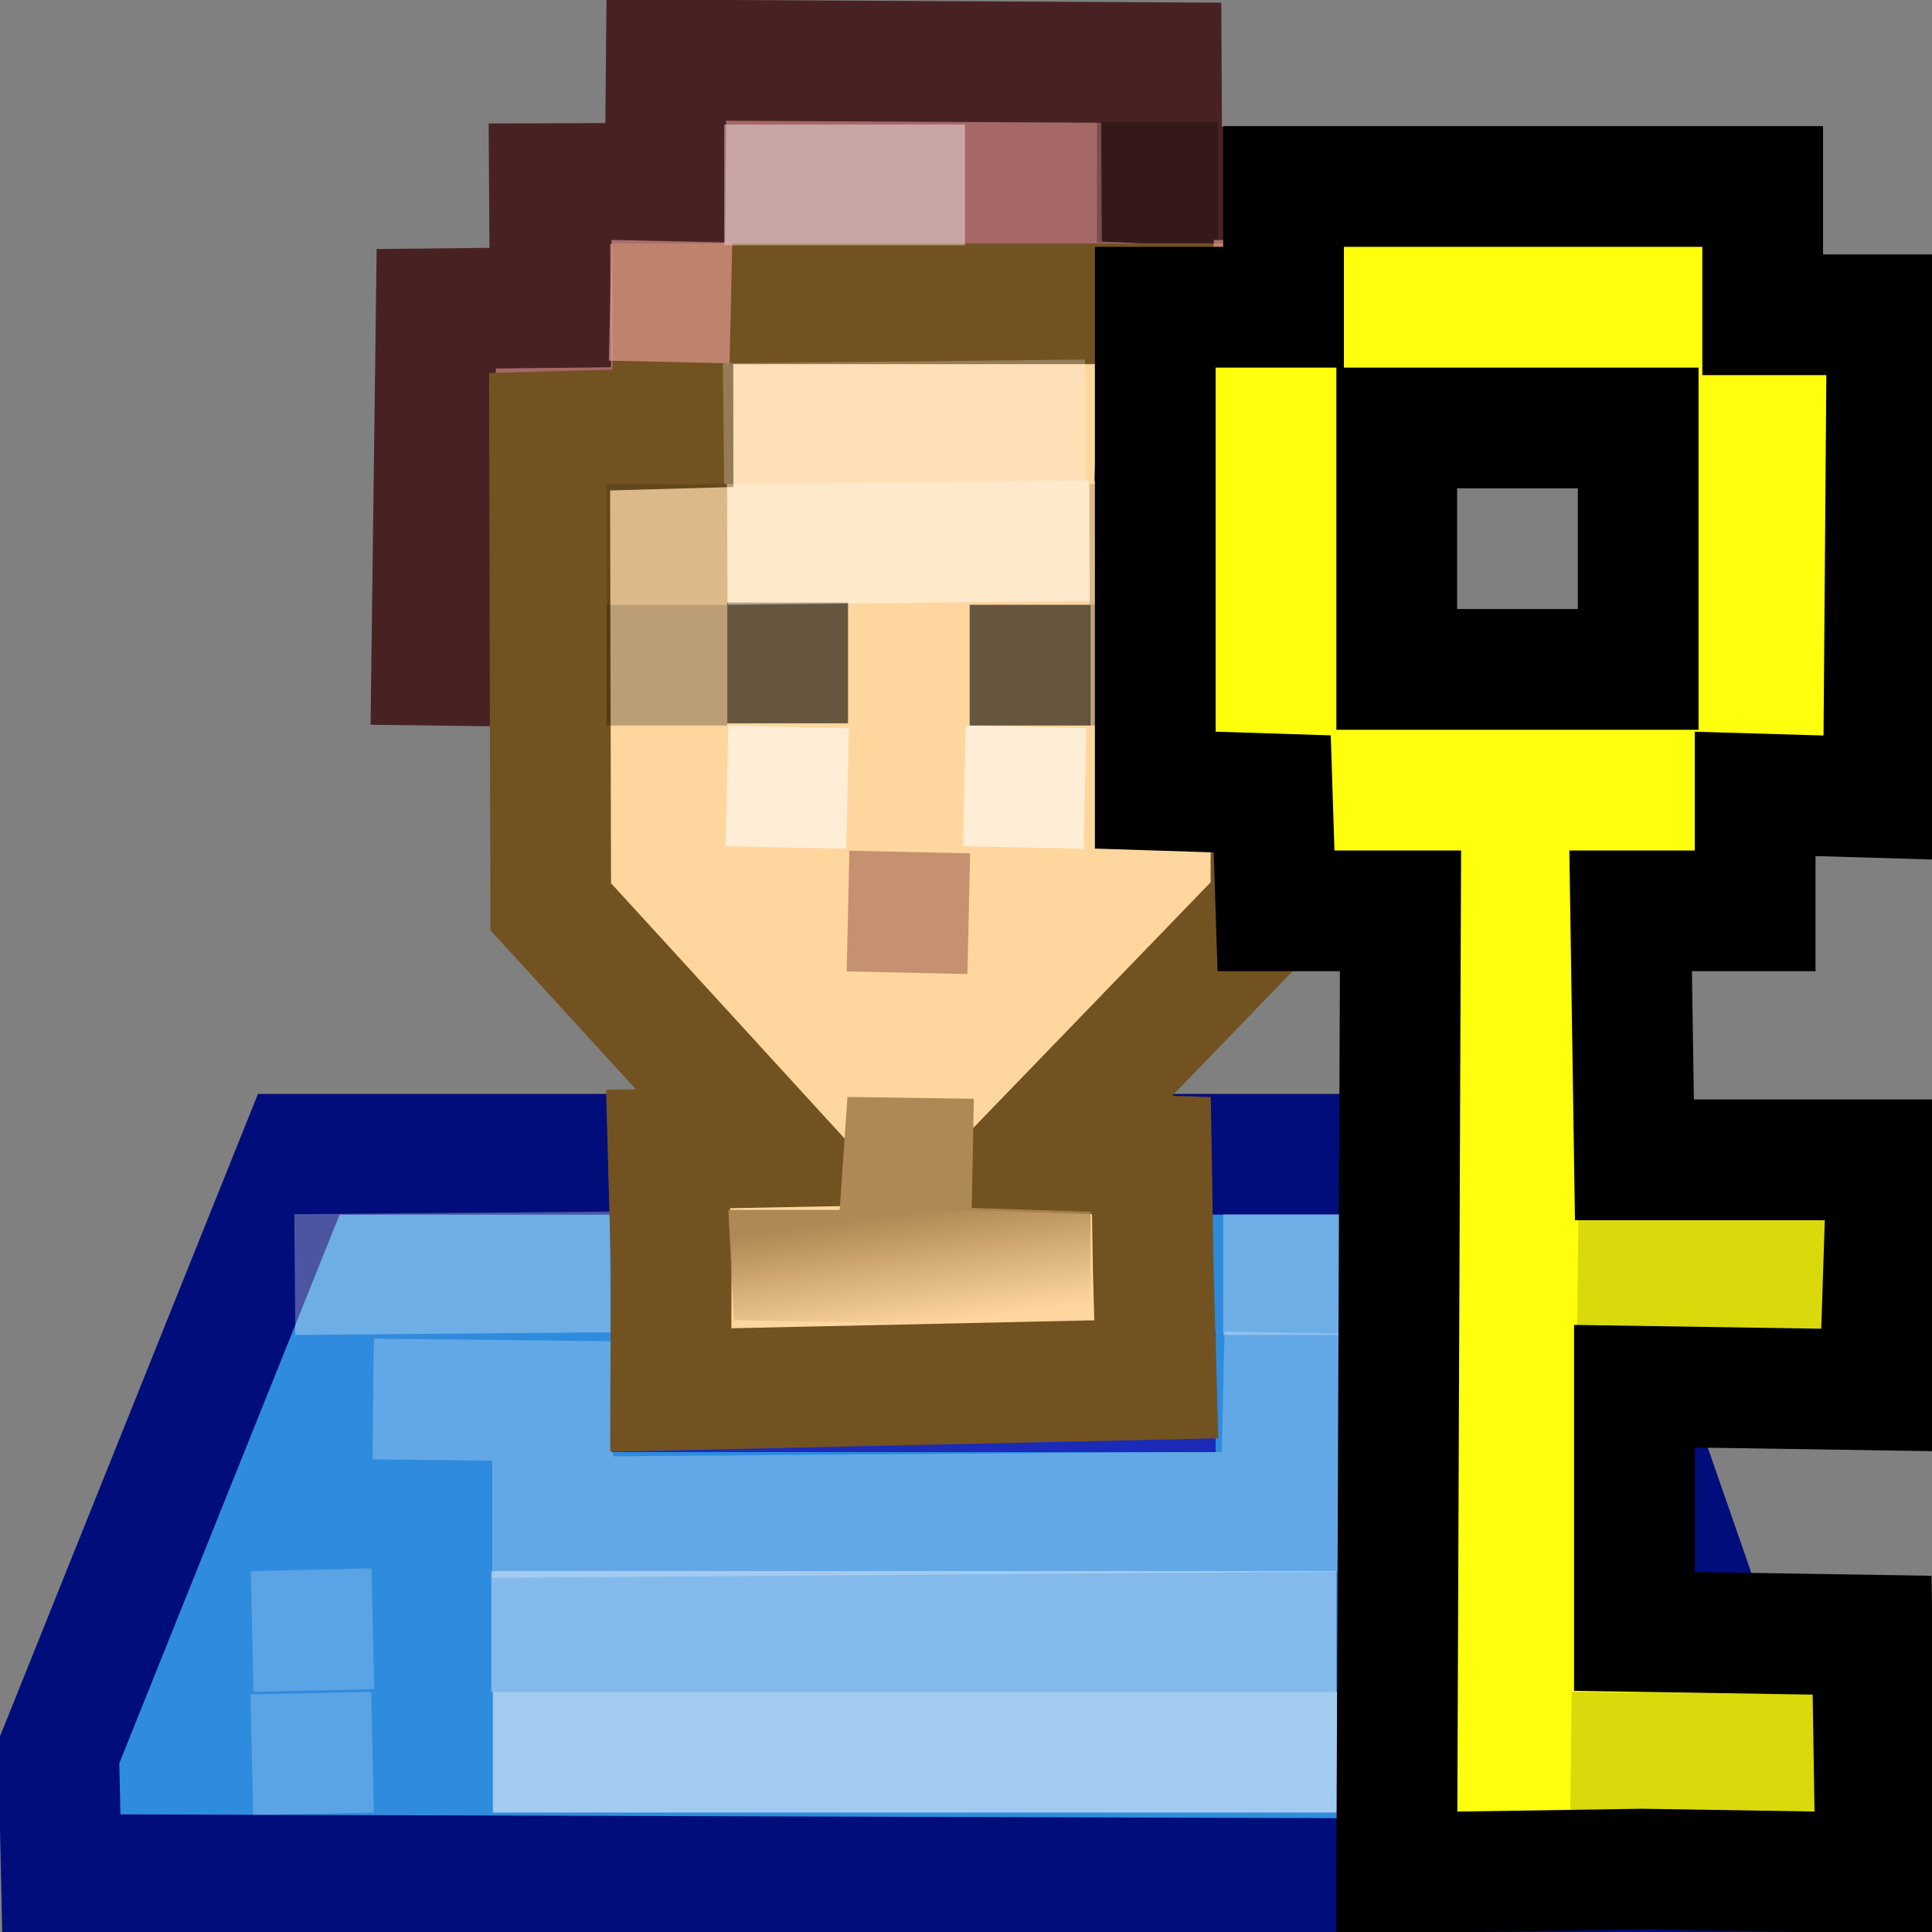 <?xml version="1.0" encoding="UTF-8" standalone="no"?>
<!-- Created with Inkscape (http://www.inkscape.org/) -->
<svg
   xmlns:dc="http://purl.org/dc/elements/1.1/"
   xmlns:cc="http://web.resource.org/cc/"
   xmlns:rdf="http://www.w3.org/1999/02/22-rdf-syntax-ns#"
   xmlns:svg="http://www.w3.org/2000/svg"
   xmlns="http://www.w3.org/2000/svg"
   xmlns:xlink="http://www.w3.org/1999/xlink"
   xmlns:sodipodi="http://sodipodi.sourceforge.net/DTD/sodipodi-0.dtd"
   xmlns:inkscape="http://www.inkscape.org/namespaces/inkscape"
   width="96"
   height="96"
   id="svg2026"
   sodipodi:version="0.32"
   inkscape:version="0.44"
   version="1.0"
   inkscape:export-filename="/home/void/dcpp_pixmaps/dc++-op.png"
   inkscape:export-xdpi="90"
   inkscape:export-ydpi="90"
   sodipodi:docbase="/home/void/ldcpp_svg"
   sodipodi:docname="dc++-op.svg">
  <rect width="100%" height="100%" fill="#808080" stroke="none"/>
  <defs
     id="defs2028">
    <linearGradient
       inkscape:collect="always"
       id="linearGradient3366">
      <stop
         style="stop-color:#ae8955;stop-opacity:1;"
         offset="0"
         id="stop3368" />
      <stop
         style="stop-color:#ae8955;stop-opacity:0;"
         offset="1"
         id="stop3370" />
    </linearGradient>
    <linearGradient
       inkscape:collect="always"
       id="linearGradient3013">
      <stop
         style="stop-color:white;stop-opacity:1;"
         offset="0"
         id="stop3015" />
      <stop
         style="stop-color:white;stop-opacity:0;"
         offset="1"
         id="stop3017" />
    </linearGradient>
    <linearGradient
       inkscape:collect="always"
       id="linearGradient2911">
      <stop
         style="stop-color:#cfa469;stop-opacity:1;"
         offset="0"
         id="stop2913" />
      <stop
         style="stop-color:#cfa469;stop-opacity:0;"
         offset="1"
         id="stop2915" />
    </linearGradient>
    <linearGradient
       inkscape:collect="always"
       id="linearGradient3442">
      <stop
         style="stop-color:black;stop-opacity:1;"
         offset="0"
         id="stop3444" />
      <stop
         style="stop-color:black;stop-opacity:0;"
         offset="1"
         id="stop3446" />
    </linearGradient>
    <linearGradient
       id="linearGradient3415">
      <stop
         style="stop-color:white;stop-opacity:1;"
         offset="0"
         id="stop3417" />
      <stop
         style="stop-color:white;stop-opacity:0;"
         offset="1"
         id="stop3419" />
    </linearGradient>
    <linearGradient
       inkscape:collect="always"
       id="linearGradient3405">
      <stop
         style="stop-color:white;stop-opacity:1;"
         offset="0"
         id="stop3407" />
      <stop
         style="stop-color:white;stop-opacity:0;"
         offset="1"
         id="stop3409" />
    </linearGradient>
    <linearGradient
       inkscape:collect="always"
       id="linearGradient2404">
      <stop
         style="stop-color:#ffffff;stop-opacity:1;"
         offset="0"
         id="stop2406" />
      <stop
         style="stop-color:#ffffff;stop-opacity:0;"
         offset="1"
         id="stop2408" />
    </linearGradient>
    <linearGradient
       inkscape:collect="always"
       xlink:href="#linearGradient3012"
       id="linearGradient2286"
       gradientUnits="userSpaceOnUse"
       gradientTransform="matrix(1.19,0,0,1.19,-7.517,-4.686)"
       x1="10.108"
       y1="12.784"
       x2="14.733"
       y2="12.784"
       spreadMethod="reflect" />
    <linearGradient
       inkscape:collect="always"
       id="linearGradient3743">
      <stop
         style="stop-color:#000000;stop-opacity:1;"
         offset="0"
         id="stop3745" />
      <stop
         style="stop-color:#000000;stop-opacity:0;"
         offset="1"
         id="stop3747" />
    </linearGradient>
    <linearGradient
       inkscape:collect="always"
       id="linearGradient3733">
      <stop
         style="stop-color:#000000;stop-opacity:1;"
         offset="0"
         id="stop3735" />
      <stop
         style="stop-color:#000000;stop-opacity:0;"
         offset="1"
         id="stop3737" />
    </linearGradient>
    <radialGradient
       inkscape:collect="always"
       xlink:href="#linearGradient4900"
       id="radialGradient6321"
       gradientUnits="userSpaceOnUse"
       gradientTransform="matrix(0.14,0,0,3.467823e-2,-158.921,-19.912)"
       cx="1059.926"
       cy="60.916"
       fx="1059.926"
       fy="60.916"
       r="59.479" />
    <linearGradient
       id="linearGradient3019">
      <stop
         style="stop-color:#ffffff;stop-opacity:1;"
         offset="0"
         id="stop3021" />
      <stop
         id="stop2485"
         offset="0.25"
         style="stop-color:#ffffff;stop-opacity:0.655;" />
      <stop
         id="stop2477"
         offset="0.5"
         style="stop-color:#000000;stop-opacity:0.299;" />
      <stop
         style="stop-color:#ffffff;stop-opacity:0.247;"
         offset="0.75"
         id="stop2481" />
      <stop
         id="stop2483"
         offset="0.875"
         style="stop-color:#ffffff;stop-opacity:1;" />
      <stop
         style="stop-color:#ffffff;stop-opacity:1;"
         offset="1"
         id="stop3023" />
    </linearGradient>
    <linearGradient
       inkscape:collect="always"
       xlink:href="#linearGradient3019"
       id="linearGradient6323"
       gradientUnits="userSpaceOnUse"
       gradientTransform="matrix(1.91186e-2,-0.178,-0.18,-2.700197e-4,20.832,22.247)"
       spreadMethod="reflect"
       x1="-86.469"
       y1="59.117"
       x2="152.718"
       y2="62.138" />
    <linearGradient
       inkscape:collect="always"
       id="linearGradient3031">
      <stop
         style="stop-color:#000000;stop-opacity:1;"
         offset="0"
         id="stop3033" />
      <stop
         style="stop-color:#000000;stop-opacity:0;"
         offset="1"
         id="stop3035" />
    </linearGradient>
    <linearGradient
       inkscape:collect="always"
       xlink:href="#linearGradient3031"
       id="linearGradient6325"
       gradientUnits="userSpaceOnUse"
       gradientTransform="matrix(-1.369896e-2,-0.235,-0.172,-1.137148e-3,21.97,27.754)"
       x1="61.333"
       y1="74.088"
       x2="96.821"
       y2="73.013" />
    <linearGradient
       inkscape:collect="always"
       id="linearGradient3150">
      <stop
         style="stop-color:#ffffff;stop-opacity:1;"
         offset="0"
         id="stop3152" />
      <stop
         style="stop-color:#ffffff;stop-opacity:0;"
         offset="1"
         id="stop3154" />
    </linearGradient>
    <linearGradient
       inkscape:collect="always"
       xlink:href="#linearGradient3150"
       id="linearGradient6327"
       gradientUnits="userSpaceOnUse"
       gradientTransform="matrix(-0.194,-1.492815e-3,-3.361656e-3,0.255,41.017,-5.691)"
       x1="64.759"
       y1="6.495"
       x2="65.223"
       y2="30.935" />
    <linearGradient
       id="linearGradient2683">
      <stop
         style="stop-color:#ffffff;stop-opacity:1;"
         offset="0"
         id="stop2685" />
      <stop
         style="stop-color:#ffffff;stop-opacity:0;"
         offset="1"
         id="stop2687" />
    </linearGradient>
    <linearGradient
       inkscape:collect="always"
       xlink:href="#linearGradient2683"
       id="linearGradient6329"
       gradientUnits="userSpaceOnUse"
       gradientTransform="matrix(9.639045e-3,-0.222,-0.151,2.009705e-3,76.426,14.569)"
       x1="110.722"
       y1="380.907"
       x2="25.045"
       y2="424.196" />
    <linearGradient
       inkscape:collect="always"
       xlink:href="#linearGradient2814"
       id="linearGradient6331"
       gradientUnits="userSpaceOnUse"
       gradientTransform="matrix(7.877002e-3,-0.167,-0.15,1.461963e-3,81.028,45.164)"
       x1="138.32"
       y1="483.379"
       x2="181.498"
       y2="484.258" />
    <linearGradient
       inkscape:collect="always"
       id="linearGradient2814">
      <stop
         style="stop-color:#ffffff;stop-opacity:1;"
         offset="0"
         id="stop2816" />
      <stop
         style="stop-color:#ffffff;stop-opacity:0;"
         offset="1"
         id="stop2818" />
    </linearGradient>
    <linearGradient
       inkscape:collect="always"
       xlink:href="#linearGradient2814"
       id="linearGradient6333"
       gradientUnits="userSpaceOnUse"
       gradientTransform="matrix(7.121993e-3,-0.152,-0.104,1.048699e-3,56.093,41.826)"
       x1="180.402"
       y1="500.822"
       x2="210.253"
       y2="485.397" />
    <radialGradient
       inkscape:collect="always"
       xlink:href="#linearGradient4900"
       id="radialGradient2256"
       gradientUnits="userSpaceOnUse"
       gradientTransform="matrix(0.14,0,0,5.240479e-2,-138.893,13.937)"
       cx="1059.926"
       cy="60.916"
       fx="1059.926"
       fy="60.916"
       r="59.479" />
    <linearGradient
       inkscape:collect="always"
       xlink:href="#linearGradient4242"
       id="linearGradient2258"
       gradientUnits="userSpaceOnUse"
       x1="390.39"
       y1="1120.912"
       x2="465.564"
       y2="1253.42" />
    <radialGradient
       inkscape:collect="always"
       xlink:href="#linearGradient4234"
       id="radialGradient2260"
       gradientUnits="userSpaceOnUse"
       cx="342.121"
       cy="1181.537"
       fx="342.121"
       fy="1181.537"
       r="109.99" />
    <linearGradient
       inkscape:collect="always"
       xlink:href="#linearGradient3012"
       id="linearGradient2262"
       gradientUnits="userSpaceOnUse"
       gradientTransform="matrix(0.927,0,0,0.927,28.261,3.27)"
       x1="12.937"
       y1="13.366"
       x2="14.733"
       y2="12.784" />
    <linearGradient
       inkscape:collect="always"
       id="linearGradient4667">
      <stop
         style="stop-color:#ffffff;stop-opacity:1;"
         offset="0"
         id="stop4669" />
      <stop
         style="stop-color:#ffffff;stop-opacity:0;"
         offset="1"
         id="stop4671" />
    </linearGradient>
    <linearGradient
       inkscape:collect="always"
       xlink:href="#linearGradient4667"
       id="linearGradient4673"
       x1="-1.081"
       y1="1.91"
       x2="5.592"
       y2="5.93"
       gradientUnits="userSpaceOnUse"
       spreadMethod="repeat" />
    <linearGradient
       inkscape:collect="always"
       id="linearGradient4679">
      <stop
         style="stop-color:#ffffff;stop-opacity:1;"
         offset="0"
         id="stop4681" />
      <stop
         style="stop-color:#ffffff;stop-opacity:0;"
         offset="1"
         id="stop4683" />
    </linearGradient>
    <linearGradient
       inkscape:collect="always"
       xlink:href="#linearGradient4679"
       id="linearGradient4685"
       x1="4.474"
       y1="2.827"
       x2="4.074"
       y2="1.4"
       gradientUnits="userSpaceOnUse" />
    <linearGradient
       inkscape:collect="always"
       id="linearGradient3012">
      <stop
         style="stop-color:#ffffff;stop-opacity:1;"
         offset="0"
         id="stop3014" />
      <stop
         style="stop-color:#ffffff;stop-opacity:0;"
         offset="1"
         id="stop3016" />
    </linearGradient>
    <linearGradient
       inkscape:collect="always"
       id="linearGradient2993">
      <stop
         style="stop-color:#ffffff;stop-opacity:1;"
         offset="0"
         id="stop2995" />
      <stop
         style="stop-color:#ffffff;stop-opacity:0;"
         offset="1"
         id="stop2997" />
    </linearGradient>
    <radialGradient
       inkscape:collect="always"
       xlink:href="#linearGradient4900"
       id="radialGradient3801"
       gradientUnits="userSpaceOnUse"
       gradientTransform="matrix(0.14,0,0,5.240479e-2,-138.826,13.962)"
       cx="1059.926"
       cy="60.916"
       fx="1059.926"
       fy="60.916"
       r="59.479" />
    <linearGradient
       inkscape:collect="always"
       id="linearGradient4242">
      <stop
         style="stop-color:#ffffff;stop-opacity:1;"
         offset="0"
         id="stop4244" />
      <stop
         style="stop-color:#ffffff;stop-opacity:0;"
         offset="1"
         id="stop4246" />
    </linearGradient>
    <linearGradient
       inkscape:collect="always"
       xlink:href="#linearGradient4242"
       id="linearGradient4248"
       x1="390.39"
       y1="1120.912"
       x2="465.564"
       y2="1253.42"
       gradientUnits="userSpaceOnUse" />
    <linearGradient
       inkscape:collect="always"
       id="linearGradient4234">
      <stop
         style="stop-color:#ffffff;stop-opacity:1;"
         offset="0"
         id="stop4236" />
      <stop
         style="stop-color:#ffffff;stop-opacity:0;"
         offset="1"
         id="stop4238" />
    </linearGradient>
    <radialGradient
       inkscape:collect="always"
       xlink:href="#linearGradient4234"
       id="radialGradient3846"
       cx="342.121"
       cy="1181.537"
       fx="342.121"
       fy="1181.537"
       r="109.99"
       gradientUnits="userSpaceOnUse" />
    <linearGradient
       inkscape:collect="always"
       id="linearGradient4900">
      <stop
         style="stop-color:#000000;stop-opacity:1;"
         offset="0"
         id="stop4902" />
      <stop
         style="stop-color:#000000;stop-opacity:0;"
         offset="1"
         id="stop4904" />
    </linearGradient>
    <linearGradient
       inkscape:collect="always"
       xlink:href="#linearGradient2993"
       id="linearGradient2999"
       x1="6.244"
       y1="4.769"
       x2="8.137"
       y2="6.931"
       gradientUnits="userSpaceOnUse" />
    <linearGradient
       inkscape:collect="always"
       xlink:href="#linearGradient3012"
       id="linearGradient3018"
       x1="12.937"
       y1="13.366"
       x2="14.733"
       y2="12.784"
       gradientUnits="userSpaceOnUse"
       gradientTransform="matrix(0.905,0,0,-0.905,-0.336,23.707)" />
    <linearGradient
       inkscape:collect="always"
       xlink:href="#linearGradient3012"
       id="linearGradient4402"
       gradientUnits="userSpaceOnUse"
       gradientTransform="matrix(0.905,0,0,-0.905,-0.592,23.615)"
       x1="12.937"
       y1="13.366"
       x2="14.733"
       y2="12.784" />
    <linearGradient
       inkscape:collect="always"
       xlink:href="#linearGradient4667"
       id="linearGradient2476"
       gradientUnits="userSpaceOnUse"
       spreadMethod="repeat"
       x1="-1.081"
       y1="1.91"
       x2="5.592"
       y2="5.93" />
    <linearGradient
       inkscape:collect="always"
       xlink:href="#linearGradient4679"
       id="linearGradient2478"
       gradientUnits="userSpaceOnUse"
       x1="4.252"
       y1="1.984"
       x2="3.599"
       y2="0.597" />
    <linearGradient
       inkscape:collect="always"
       xlink:href="#linearGradient3031"
       id="linearGradient3676"
       gradientUnits="userSpaceOnUse"
       gradientTransform="matrix(-1.340481e-2,-0.249,-0.168,-1.204574e-3,21.601,29.4)"
       x1="61.333"
       y1="74.088"
       x2="96.821"
       y2="73.013" />
    <linearGradient
       inkscape:collect="always"
       xlink:href="#linearGradient3150"
       id="linearGradient3678"
       gradientUnits="userSpaceOnUse"
       gradientTransform="matrix(-0.182,-1.171929e-3,-3.157555e-3,0.2,21.263,-0.922)"
       x1="64.567"
       y1="17.566"
       x2="64.937"
       y2="33.659" />
    <linearGradient
       inkscape:collect="always"
       xlink:href="#linearGradient3733"
       id="linearGradient3739"
       x1="9.645"
       y1="17"
       x2="9.654"
       y2="19"
       gradientUnits="userSpaceOnUse"
       gradientTransform="matrix(0.764,0,0,1.427,2.252,-7.048)" />
    <radialGradient
       inkscape:collect="always"
       xlink:href="#linearGradient3743"
       id="radialGradient3749"
       cx="3.337"
       cy="17.52"
       fx="3.337"
       fy="17.52"
       r="1"
       gradientUnits="userSpaceOnUse"
       gradientTransform="matrix(2.024,0,0,2.973,-3.311,-34.876)" />
    <radialGradient
       inkscape:collect="always"
       xlink:href="#linearGradient3743"
       id="radialGradient3753"
       gradientUnits="userSpaceOnUse"
       gradientTransform="matrix(2.024,0,0,2.973,-23.091,-34.876)"
       cx="3.337"
       cy="17.52"
       fx="3.337"
       fy="17.52"
       r="1" />
    <radialGradient
       inkscape:collect="always"
       xlink:href="#linearGradient2404"
       id="radialGradient2410"
       cx="5.222"
       cy="4.5"
       fx="5.222"
       fy="4.5"
       r="2.5"
       gradientTransform="matrix(0,0.562,-0.738,0,11.819,-0.281)"
       gradientUnits="userSpaceOnUse" />
    <linearGradient
       inkscape:collect="always"
       xlink:href="#linearGradient3405"
       id="linearGradient3411"
       x1="6.63"
       y1="7.69"
       x2="6.562"
       y2="12.877"
       gradientUnits="userSpaceOnUse"
       gradientTransform="matrix(1.147,0,0,0.852,-1.177,2.337)" />
    <linearGradient
       inkscape:collect="always"
       xlink:href="#linearGradient3415"
       id="linearGradient3421"
       x1="5.225"
       y1="0.85"
       x2="8.15"
       y2="9.25"
       gradientUnits="userSpaceOnUse"
       gradientTransform="matrix(1.144,0,0,1.02,-21.155,5.669005e-2)"
       spreadMethod="reflect" />
    <linearGradient
       inkscape:collect="always"
       xlink:href="#linearGradient3442"
       id="linearGradient3448"
       x1="6.469"
       y1="10.141"
       x2="9.281"
       y2="13.547"
       gradientUnits="userSpaceOnUse"
       gradientTransform="matrix(1.145,0,0,0.998,-21.162,7.714609e-2)" />
    <linearGradient
       inkscape:collect="always"
       xlink:href="#linearGradient3415"
       id="linearGradient2870"
       gradientUnits="userSpaceOnUse"
       gradientTransform="matrix(1.144,0,0,1.02,-12.751,16.142)"
       spreadMethod="reflect"
       x1="5.225"
       y1="0.85"
       x2="8.15"
       y2="9.25" />
    <linearGradient
       inkscape:collect="always"
       xlink:href="#linearGradient3013"
       id="linearGradient3066"
       gradientUnits="userSpaceOnUse"
       x1="7.928"
       y1="9"
       x2="8.062"
       y2="15.417"
       gradientTransform="translate(24.185,1.889)" />
    <linearGradient
       inkscape:collect="always"
       xlink:href="#linearGradient2911"
       id="linearGradient3068"
       gradientUnits="userSpaceOnUse"
       x1="7.555"
       y1="10.007"
       x2="7.555"
       y2="11.694"
       gradientTransform="translate(24.185,1.889)" />
    <linearGradient
       inkscape:collect="always"
       xlink:href="#linearGradient3366"
       id="linearGradient3372"
       x1="7.51"
       y1="10.028"
       x2="7.643"
       y2="10.98"
       gradientUnits="userSpaceOnUse" />
    <linearGradient
       inkscape:collect="always"
       xlink:href="#linearGradient3366"
       id="linearGradient4159"
       gradientUnits="userSpaceOnUse"
       x1="7.51"
       y1="10.028"
       x2="7.643"
       y2="10.98"
       gradientTransform="matrix(5.999,0,0,5.999,0.146,5.681232e-2)" />
  </defs>
  <sodipodi:namedview
     id="base"
     pagecolor="#ffffff"
     bordercolor="#666666"
     borderopacity="1.0"
     inkscape:pageopacity="0.0"
     inkscape:pageshadow="2"
     inkscape:zoom="11.313709"
     inkscape:cx="26.36478"
     inkscape:cy="8.124174"
     inkscape:current-layer="layer1"
     showgrid="true"
     inkscape:grid-bbox="true"
     inkscape:document-units="px"
     inkscape:window-width="874"
     inkscape:window-height="620"
     inkscape:window-x="522"
     inkscape:window-y="0"
     showguides="true"
     inkscape:guide-bbox="true"
     width="96px"
     height="96px" />
  <g
     id="layer1"
     inkscape:label="Layer 1"
     inkscape:groupmode="layer">
    <path
       style="fill:#2f8bdd;fill-opacity:1;fill-rule:evenodd;stroke:#000d7a;stroke-width:5.999px;stroke-linecap:butt;stroke-linejoin:miter;stroke-opacity:1"
       d="M 2.916,87.068 L 14.846,57.356 L 76.618,57.356 L 87.036,87.333 L 87.202,93.411 L 3.049,93.146 L 2.916,87.068 z "
       id="path2866"
       sodipodi:nodetypes="ccccccc" />
    <path
       style="opacity:0.25;fill:none;fill-rule:evenodd;stroke:white;stroke-width:5.999px;stroke-linecap:butt;stroke-linejoin:miter;stroke-opacity:1"
       d="M 18.545,69.515 L 27.458,69.613 L 27.458,75.383 L 63.646,75.118 L 63.778,69.216 L 72.535,69.382"
       id="path3102"
       sodipodi:nodetypes="cccccc" />
    <path
       style="opacity:0.407;fill:none;fill-rule:evenodd;stroke:white;stroke-width:5.999px;stroke-linecap:butt;stroke-linejoin:miter;stroke-opacity:1"
       d="M 24.411,81.065 L 66.403,81.065"
       id="path3117" />
    <path
       style="opacity:0.547;fill:none;fill-rule:evenodd;stroke:white;stroke-width:5.999px;stroke-linecap:butt;stroke-linejoin:miter;stroke-opacity:1"
       d="M 24.489,87.064 L 66.481,87.064"
       id="path3119" />
    <path
       style="opacity:0.209;fill:none;fill-rule:evenodd;stroke:white;stroke-width:5.999px;stroke-linecap:butt;stroke-linejoin:miter;stroke-opacity:1"
       d="M 12.512,87.197 L 18.511,87.064"
       id="path3132" />
    <path
       style="opacity:0.209;fill:none;fill-rule:evenodd;stroke:white;stroke-width:5.999px;stroke-linecap:butt;stroke-linejoin:miter;stroke-opacity:1"
       d="M 12.528,81.065 L 18.527,80.933"
       id="path3134" />
    <path
       style="opacity:0.297;fill:none;fill-rule:evenodd;stroke:white;stroke-width:5.999px;stroke-linecap:butt;stroke-linejoin:miter;stroke-opacity:1"
       d="M 14.649,63.334 L 30.324,63.201"
       id="path3144"
       sodipodi:nodetypes="cc" />
    <path
       style="opacity:0.297;fill:none;fill-rule:evenodd;stroke:white;stroke-width:5.999px;stroke-linecap:butt;stroke-linejoin:miter;stroke-opacity:1"
       d="M 60.779,63.334 L 75.792,63.334"
       id="path3146"
       sodipodi:nodetypes="cc" />
    <path
       style="fill:none;fill-rule:evenodd;stroke:#1b2bb7;stroke-width:5.999px;stroke-linecap:butt;stroke-linejoin:miter;stroke-opacity:1"
       d="M 30.41,69.153 L 60.405,69.153"
       id="path3364" />
    <path
       style="fill:#a56767;fill-opacity:1;fill-rule:evenodd;stroke:#482222;stroke-width:5.999px;stroke-linecap:butt;stroke-linejoin:miter;stroke-opacity:1"
       d="M 21.412,36.05 L 21.677,15.342 L 27.338,15.282 L 27.299,9.125 L 33.053,9.103 L 33.108,2.983 L 57.702,3.116 L 57.733,9.147 L 63.433,9.445 L 63.201,15.036 L 68.801,15.059 L 69.133,36.05"
       id="path2874"
       sodipodi:nodetypes="cccccccccccc" />
    <path
       style="fill:#ffd69e;fill-opacity:1;fill-rule:evenodd;stroke:#735221;stroke-width:5.999px;stroke-linecap:butt;stroke-linejoin:miter;stroke-opacity:1"
       d="M 57.455,68.537 L 57.306,63.097 L 57.212,57.42 L 51.38,57.239 L 63.155,45.054 L 63.155,21.127 L 57.509,20.996 L 57.78,15.095 L 33.433,15.095 L 33.44,21.282 L 27.309,21.451 L 27.364,45.054 L 38.289,56.997 L 33.196,57.094 L 33.352,62.816 L 33.329,69.068 L 57.455,68.537 z "
       id="path2872"
       sodipodi:nodetypes="ccccccccccccccccc" />
    <path
       style="opacity:1;fill:url(#linearGradient4159);fill-opacity:1;fill-rule:evenodd;stroke:none;stroke-width:1px;stroke-linecap:butt;stroke-linejoin:miter;stroke-opacity:1"
       d="M 42.11,54.506 L 48.39,54.599 L 48.285,60.024 L 54.19,60.212 L 54.206,65.927 L 36.459,65.601 L 36.194,60.118 L 41.724,60.118 L 42.11,54.506 z "
       id="path2882"
       sodipodi:nodetypes="ccccccccc" />
    <path
       style="opacity:0.599;fill:none;fill-rule:evenodd;stroke:black;stroke-width:5.999px;stroke-linecap:butt;stroke-linejoin:miter;stroke-opacity:1"
       d="M 36.139,32.941 L 42.138,32.941"
       id="path2884" />
    <path
       style="opacity:0.599;fill:none;fill-rule:evenodd;stroke:black;stroke-width:5.999px;stroke-linecap:butt;stroke-linejoin:miter;stroke-opacity:1"
       d="M 48.181,33.051 L 54.18,33.051"
       id="path2886" />
    <path
       style="opacity:0.459;fill:none;fill-rule:evenodd;stroke:white;stroke-width:5.999px;stroke-linecap:butt;stroke-linejoin:miter;stroke-opacity:1"
       d="M 36.139,27.052 L 54.135,26.864"
       id="path2919"
       sodipodi:nodetypes="cc" />
    <path
       style="opacity:0.244;fill:none;fill-rule:evenodd;stroke:white;stroke-width:5.999px;stroke-linecap:butt;stroke-linejoin:miter;stroke-opacity:1"
       d="M 35.951,21.053 L 53.948,20.865"
       id="path2921"
       sodipodi:nodetypes="cc" />
    <path
       style="opacity:0.262;fill:none;fill-rule:evenodd;stroke:black;stroke-width:5.999px;stroke-linecap:butt;stroke-linejoin:miter;stroke-opacity:1"
       d="M 30.14,33.051 L 36.139,33.051"
       id="path2923" />
    <path
       style="opacity:0.262;fill:none;fill-rule:evenodd;stroke:black;stroke-width:5.999px;stroke-linecap:butt;stroke-linejoin:miter;stroke-opacity:1"
       d="M 54.135,33.051 L 60.134,33.051"
       id="path2925" />
    <path
       style="opacity:0.262;fill:none;fill-rule:evenodd;stroke:black;stroke-width:5.999px;stroke-linecap:butt;stroke-linejoin:miter;stroke-opacity:1"
       d="M 54.51,9.055 L 60.509,9.055"
       id="path2927" />
    <path
       style="opacity:0.378;fill:none;fill-rule:evenodd;stroke:#652020;stroke-width:5.999px;stroke-linecap:butt;stroke-linejoin:miter;stroke-opacity:1"
       d="M 42.138,45.269 L 48.137,45.402"
       id="path2937" />
    <path
       style="opacity:0.564;fill:none;fill-rule:evenodd;stroke:white;stroke-width:5.999px;stroke-linecap:butt;stroke-linejoin:miter;stroke-opacity:1"
       d="M 36.118,39.049 L 42.117,39.182"
       id="path2941" />
    <path
       style="opacity:0.564;fill:none;fill-rule:evenodd;stroke:white;stroke-width:5.999px;stroke-linecap:butt;stroke-linejoin:miter;stroke-opacity:1"
       d="M 47.916,39.049 L 53.915,39.182"
       id="path2943" />
    <path
       style="opacity:0.564;fill:white;fill-opacity:1;fill-rule:evenodd;stroke:#f8a8a8;stroke-width:5.999px;stroke-linecap:butt;stroke-linejoin:miter;stroke-opacity:1"
       d="M 60.244,14.921 L 66.242,15.054"
       id="path2949" />
    <path
       style="opacity:0.14;fill:none;fill-rule:evenodd;stroke:black;stroke-width:5.999px;stroke-linecap:butt;stroke-linejoin:miter;stroke-opacity:1"
       d="M 30.14,27.052 L 36.139,27.052"
       id="path2955" />
    <path
       style="opacity:0.14;fill:none;fill-rule:evenodd;stroke:black;stroke-width:5.999px;stroke-linecap:butt;stroke-linejoin:miter;stroke-opacity:1"
       d="M 54.135,27.052 L 60.134,27.052"
       id="path2957" />
    <path
       style="opacity:0.407;fill:none;fill-rule:evenodd;stroke:white;stroke-width:5.999px;stroke-linecap:butt;stroke-linejoin:miter;stroke-opacity:1"
       d="M 35.985,9.188 L 47.949,9.188"
       id="path2988"
       sodipodi:nodetypes="cc" />
    <path
       style="opacity:0.564;fill:none;fill-rule:evenodd;stroke:#f8a8a8;stroke-width:5.999px;stroke-linecap:butt;stroke-linejoin:miter;stroke-opacity:1"
       d="M 30.319,14.921 L 36.318,15.054"
       id="path3104" />
    <path
       style="opacity:0.209;fill:none;fill-rule:evenodd;stroke:white;stroke-width:5.999px;stroke-linecap:butt;stroke-linejoin:miter;stroke-opacity:1"
       d="M 72.569,87.064 L 78.568,86.932"
       id="path3136" />
    <path
       style="opacity:0.209;fill:none;fill-rule:evenodd;stroke:white;stroke-width:5.999px;stroke-linecap:butt;stroke-linejoin:miter;stroke-opacity:1"
       d="M 72.584,80.933 L 78.583,80.8"
       id="path3138" />
    <path
       style="fill:#fffe0d;fill-opacity:1;fill-rule:evenodd;stroke:black;stroke-width:5.999px;stroke-linecap:butt;stroke-linejoin:miter;stroke-opacity:1"
       d="M 63.779,9.266 L 63.779,15.265 L 57.405,15.265 L 57.405,39.261 L 63.217,39.448 L 63.404,45.26 L 69.59,45.26 L 69.403,93.063 L 81.588,92.876 L 93.211,93.063 L 93.023,81.253 L 81.213,81.065 L 81.213,68.88 L 93.398,69.068 L 93.773,57.632 L 87.212,57.632 L 81.213,57.632 L 81.026,45.26 L 87.212,45.26 L 87.212,39.448 L 93.586,39.636 L 93.773,15.64 L 87.587,15.64 L 87.587,9.266 L 63.779,9.266 z M 69.403,21.264 L 81.401,21.264 L 81.401,33.262 L 69.403,33.262 L 69.403,21.264 z "
       id="path4016" />
    <path
       style="opacity:0.145;fill:none;fill-rule:evenodd;stroke:black;stroke-width:5.999px;stroke-linecap:butt;stroke-linejoin:miter;stroke-opacity:1"
       d="M 90.664,63.321 L 78.401,63.188"
       id="path4202"
       sodipodi:nodetypes="cc" />
    <path
       style="opacity:0.145;fill:none;fill-rule:evenodd;stroke:black;stroke-width:5.999px;stroke-linecap:butt;stroke-linejoin:miter;stroke-opacity:1"
       d="M 90.324,87.197 L 78.061,87.064"
       id="path4204"
       sodipodi:nodetypes="cc" />
  </g>
</svg>
